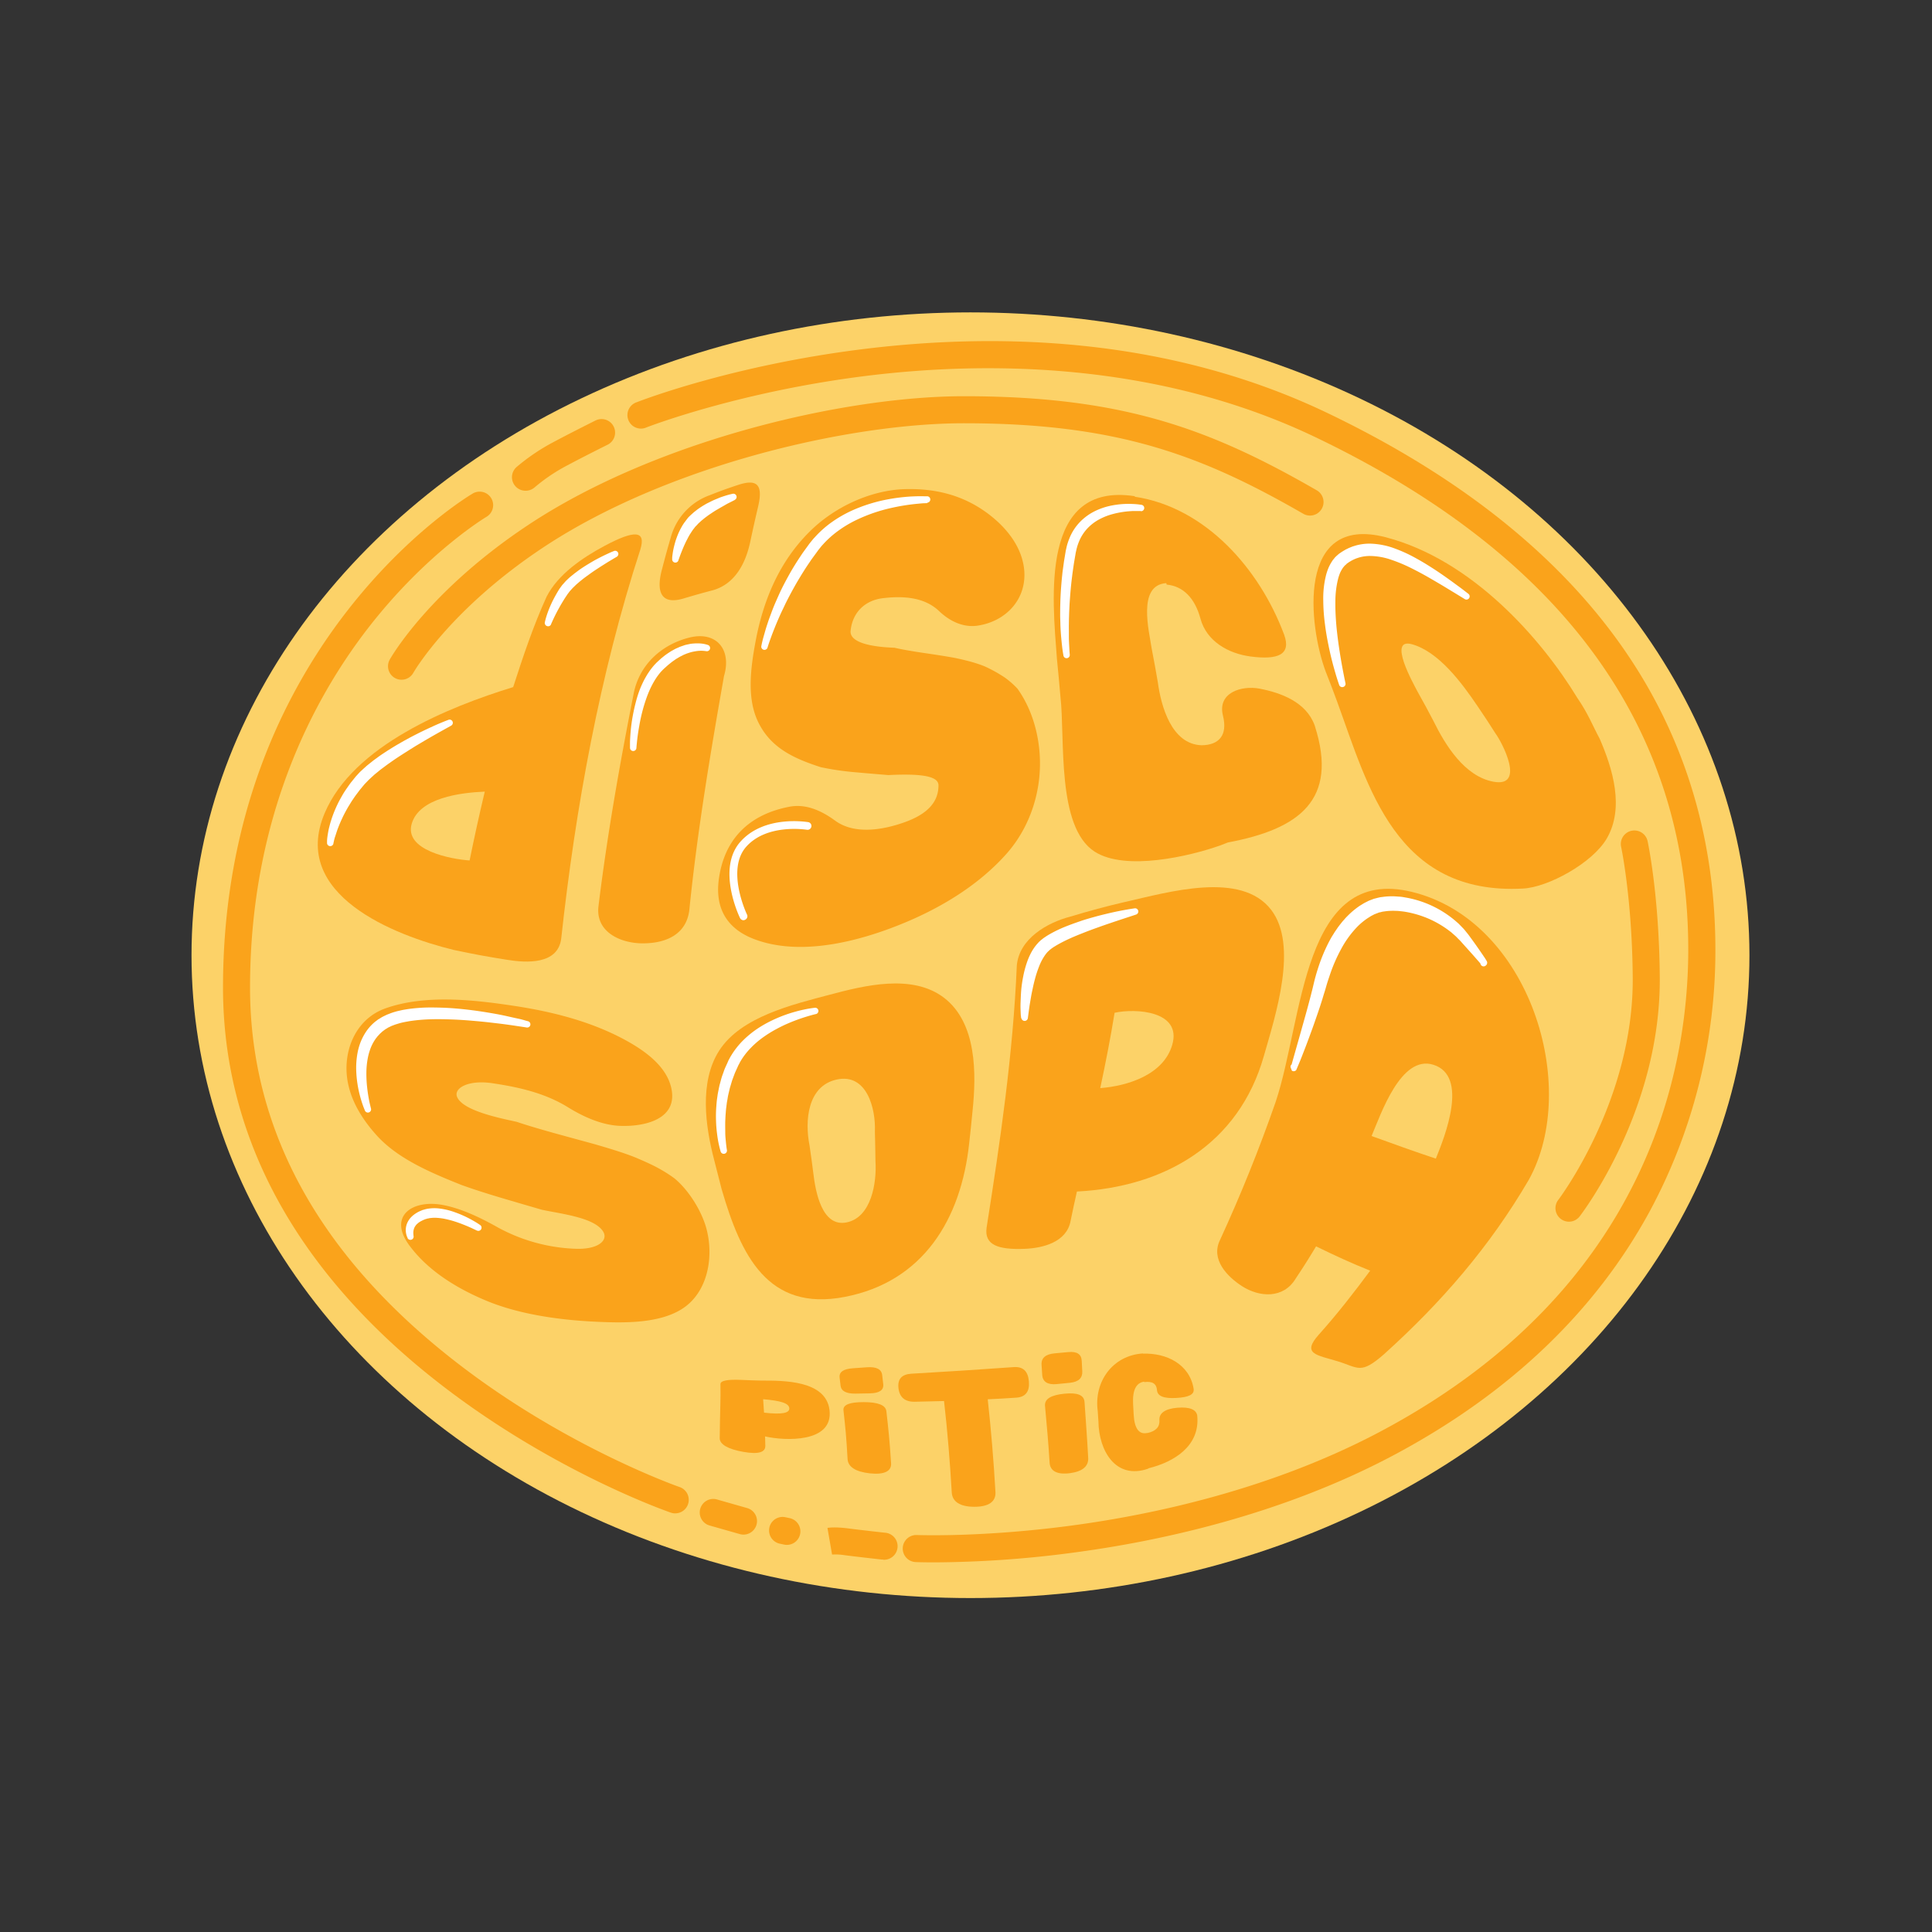 <svg id="Layer_4" data-name="Layer 4" xmlns="http://www.w3.org/2000/svg" viewBox="0 0 1000 1000"><rect x="0" y="0" width="1000" height="1000" fill="#333333" stroke="none"/><defs><style>.cls-1{fill:#fcd268;}.cls-2{fill:#faa31b;}.cls-3{fill:#fff;}</style></defs><ellipse class="cls-1" cx="502.32" cy="494.42" rx="403.19" ry="332.73"/><path class="cls-2" d="M483.55,808.68c-5.81,0-9.17-.14-9.59-.15a7,7,0,0,1,.6-14c.32,0,33.26,1.31,79.47-4.82,42.47-5.64,105.19-18.88,162.81-50,136.64-73.75,157-187.16,157-248.2C873.88,376.9,809,287.68,681,226.35c-83.51-40-173.21-39.3-233.76-31.65-65.76,8.32-112,26.3-112.51,26.48a7,7,0,1,1-5.12-13c1.94-.76,48.4-18.8,115.87-27.33,39.66-5,78.29-5.64,114.83-1.87,45.82,4.73,88.46,16.44,126.74,34.78C762.33,249.79,817.22,296,850.21,351.07c25,41.72,37.67,89,37.67,140.47a284.16,284.16,0,0,1-34.24,135.89c-27.94,51.17-71.73,93.1-130.16,124.63-59.58,32.17-124.21,45.8-167.93,51.58A562.78,562.78,0,0,1,483.55,808.68Z"/><path class="cls-2" d="M272,254a7,7,0,0,1-4.67-12.22A105.2,105.2,0,0,1,286.14,229c10.25-5.47,22-11.3,22.12-11.36a7,7,0,0,1,6.22,12.55c-.12.06-11.68,5.79-21.74,11.16a91.37,91.37,0,0,0-16,10.9A7,7,0,0,1,272,254Z"/><path class="cls-2" d="M349.48,783.32a6.71,6.71,0,0,1-2.28-.39c-2.37-.81-58.48-20.46-115.47-63.59C198.1,693.9,171.27,665.56,152,635.11c-24.26-38.31-36.57-80-36.57-124,0-41,6.77-79.91,20.12-115.71A299.46,299.46,0,0,1,179.86,316c31.94-41,63.61-59.84,64.94-60.62a7,7,0,0,1,7.09,12.07h0c-.31.19-31.07,18.54-61.37,57.65-27.87,36-61.1,97.45-61.1,186.07,0,75.14,37.27,141.43,110.76,197,55.23,41.79,111,61.33,111.59,61.52a7,7,0,0,1-2.29,13.62Z"/><path class="cls-2" d="M384.84,794.31a6.69,6.69,0,0,1-1.92-.27l-15.65-4.45a7,7,0,0,1,3.84-13.47l15.64,4.46a7,7,0,0,1-1.91,13.73Z"/><path class="cls-2" d="M407.27,799.63a6.69,6.69,0,0,1-1.47-.16l-2.31-.49a7,7,0,0,1,2.92-13.69l2.31.49a7,7,0,0,1-1.45,13.85Z"/><path class="cls-2" d="M457.2,807.22a6.62,6.62,0,0,1-.77,0c-.53-.06-13.06-1.44-19.11-2.24a31,31,0,0,0-6.79-.34l.15,0-2.39-13.8c.88-.15,4.27-.58,10.86.28,5.9.78,18.68,2.19,18.81,2.2a7,7,0,0,1-.76,14Z"/><path class="cls-2" d="M812.11,632.34a7,7,0,0,1-5.55-11.27c.39-.5,39-51.62,38.54-114.94-.29-40.78-5.94-67.51-6-67.77a7,7,0,0,1,13.69-3c.24,1.14,6,28.29,6.31,70.63.48,68.26-39.72,121.35-41.44,123.57A7,7,0,0,1,812.11,632.34Z"/><path class="cls-2" d="M207.83,351.83a7,7,0,0,1-6.09-10.44c.81-1.44,20.5-35.72,71.64-69.65,65.93-43.76,163.37-66.65,225.56-66.66h0c82.47,0,127.8,17.12,182.62,48.71a7,7,0,0,1-7,12.13c-52.71-30.37-96.32-46.84-175.63-46.84h0c-60.09,0-154.2,22.1-217.82,64.32-48.36,32.09-67,64.54-67.19,64.87A7,7,0,0,1,207.83,351.83Z"/><path class="cls-2" d="M265.62,355.64c5.11-15.84,10.4-31.66,17.31-46.82,5.95-11.64,18.65-20.2,29.78-26.16,15.54-8.33,21.86-8.35,18.71,1.83-21,64.51-33.57,133.93-40.93,201.28-1.7,13.63-18,12.66-28.16,11-11-1.76-16.56-2.78-27.5-5.09C204,484.13,150.24,463.17,168,421,182.78,385.86,232.26,365.89,265.62,355.64Zm-22.55,89.74q3.62-17.88,7.85-35.64c-12.75.54-33.92,3.22-37.82,16.63C209.11,440.11,233.23,444.68,243.07,445.38Z"/><path class="cls-2" d="M347.37,277.55a32.2,32.2,0,0,1,19.93-21.21c6-2.37,9-3.45,14.76-5.35,9.64-3.17,13-.31,10.39,11-1.59,6.78-2.43,10.54-4.15,18.56-2.33,10.87-7.75,21.58-19.14,24.91-6.05,1.59-9.15,2.47-15.47,4.35-10.52,3.12-14.4-2.25-11.15-14.72C344.49,287.59,345.47,284.05,347.37,277.55Zm9.52,192.52c-1.1,13.53-12.13,18.24-24.28,18.2-11.18,0-24.22-5.67-22.88-18.86C314.3,432,320.87,395,328.19,358c3.27-14.47,14.56-24.48,28.65-28,13.91-3.46,22,6.15,17.9,19.92C367.71,389.8,361,429.81,356.89,470.07Z"/><path class="cls-2" d="M511.5,345.77a71.17,71.17,0,0,1,8.76,5.05,44.83,44.83,0,0,1,6.42,5.68c6.87,9.7,10.49,21.39,11.4,33.12,1.45,18.67-4.49,37.89-16.86,52C504.15,461,479.84,474,456.3,482.14c-19.73,6.79-44.76,11.79-65.49,4.11C376.56,481,370.15,470.53,372,455.59c2.65-21,15.44-33.94,36.46-38,8-1.56,15.86,1.36,23.83,7.19,10,7.3,24.51,4.81,35.53.95,11.93-4.17,17.95-10.36,17.94-19.25,0-4.72-8.58-6.17-26-5.3-2.44-.22-7.9-.64-16.2-1.39a146.23,146.23,0,0,1-18.72-2.69c-13.9-4.51-26.23-10-32.7-24-5.66-12.25-3.5-27.85-1.14-40.68,4-21.64,12.28-41.53,27.93-57.12,13-13,32-21.71,49.72-22.13,15.09-.37,29.33,2.85,42.2,12.3,9.25,6.78,17.53,16.5,19.13,28.27,2.12,15.66-8.78,27.75-23.81,30.07-6.29,1-13.49-1.2-20.13-7.54-8-7.62-19.64-7.76-29-6.66s-15.82,7.39-16.77,16.91c-.49,5,7.16,8.2,22.74,8.75,2.17.54,7,1.48,14.47,2.6,6.89,1,12.51,1.88,16.79,2.67C502,342.16,507.77,343.88,511.5,345.77Z"/><path class="cls-2" d="M631.43,437.65c-15.43,5.47-48.88,13.41-64.84,3.16C546.7,428,551.36,382.05,548.88,360.6c-.7-7.72-1-11.63-1.8-19.43-2.41-31.89-8.8-91.69,40.08-84.37l.1,0,.15.31c36.87,5.57,64.65,37.73,77.13,71.06.06.15.09.22.14.37,3.69,10.19-3,13.16-17.4,11.26-11.46-1.51-22.75-7.84-25.92-19.58-2.87-10.64-8.94-16.79-17.39-17.62h-.1c-.09-.3-.13-.46-.22-.77-15.06,1-8.88,24.76-7.54,33.87,1.33,7,2,10.49,3.18,17.42,1.66,12.33,7.06,32.07,22.57,32.62H622c9-.1,13.52-5.25,11-15.31-3-12,9.73-15.74,18.9-14,11.29,2.17,24.19,7,28.56,19l.11.37c12.24,38.25-8.06,53.33-45,60.25"/><path class="cls-2" d="M816.39,361.19c5.68,8.25,7.85,14.21,11.61,21.19,6.84,15.72,12.8,35.8,3.72,51.53-7.42,12.84-30.5,25.34-43.35,26-66.12,3.61-80.24-52.95-96.28-96.77-2.27-6.2-3.46-9.32-5.92-15.54-8.72-23.33-15.59-81.66,31.12-69.51C762.05,289.77,797.93,330.78,816.39,361.19Zm-82.49-2.87c3.28,5.85,4.88,8.78,7.93,14.62,6.22,12.67,16.19,28.93,31.22,31.68,16.74,3.06,4.45-20.39.9-25.16-3.53-5.57-5.37-8.36-9.14-13.91-8.27-12.26-20.17-28.2-33.91-32.07C718.05,329.85,731.44,353.62,733.9,358.32Z"/><path class="cls-2" d="M330,599.58c4.74,2,8.41,3.76,11,5.19a73.41,73.41,0,0,1,8.11,5.16c7.52,6.23,14.28,17.17,16.65,26.45,3.34,13.09,1.1,28.64-8.59,37.87C345,685.9,321.71,684.79,306,684c-18-1-37.71-3.91-54-10.64-14.5-6-30.07-15.07-40.14-28.77-11.07-15,1.34-23.76,17.05-20.94,9.73,1.74,19.93,6.69,28.7,11.62a90.48,90.48,0,0,0,40,11.08c12.15.54,17.42-4.46,14.52-9-4.6-7.18-21.42-9-31.68-11.19-2.93-.86-9.4-2.72-19.35-5.66-9.13-2.7-16.64-5.12-22.34-7.2-16.07-6.42-33-13.6-43.94-25.8-7.33-8.17-14-18.48-15.27-30.57-1.49-14.67,5.32-29.73,19.8-34.94,20.37-7.31,45.42-4.57,66.31-1.42,20.05,3,40.6,8.14,58.64,18.11,9.49,5.26,20.55,13.07,23.13,24.34,3.77,16.46-14.11,20.29-26.84,19.71-7.83-.36-16.9-3.59-26.66-9.64-12-7.42-25.78-10.45-39.21-12.43-12.57-1.85-20.06,2.71-18.1,7.18,3.05,7,21.42,10.78,30.79,12.81,2.9,1,9.26,3,19,5.72,9,2.5,16.22,4.43,21.69,5.95C318,595.18,325.24,597.52,330,599.58Z"/><path class="cls-2" d="M503.39,575c-.66,6.79-1,10.15-1.74,16.73-4.21,39.46-23.85,71.73-64.43,79.55-39.9,7.68-53.79-21.61-63.72-55.84-1.51-5.94-2.28-8.93-3.82-14.93-4.57-17.48-7.83-40.45,2.56-56.69,11.28-17.62,38.22-23.9,57.11-28.93,18.07-4.81,42.79-11,59.25,1.53C505.66,529.48,505.39,555.78,503.39,575ZM419,592.79c.86,5.9,1.27,8.84,2,14.64,1.13,9.5,4.46,27.9,17.23,25.28S453.87,612.2,453.14,601c-.07-6-.14-9.08-.3-15.24.52-11.9-4.15-30.37-19.72-27C417.86,562.07,416.52,580.21,419,592.79Z"/><path class="cls-2" d="M557.41,616.73c-1.43,6.41-2.1,9.47-3.27,15.2-2,11-14.31,14.09-23.72,14.46-13.87.54-21-2-19.76-10.94,7.1-45,13.71-90,15.64-135.64,1.19-13.86,15.6-22.26,27.82-25.4,9.23-2.81,18.63-5.36,28-7.51,22.92-5.2,60.29-16.2,75.81,4,14.16,18.42,2.31,54.44-3.8,75.83C641.2,592.11,603,614.43,557.41,616.73Zm19.5-92.52c-2.12,13.08-4.66,26.09-7.43,39,14.49-1.13,32.86-7.06,37.28-22.44C611.82,523.23,587.81,521.8,576.91,524.21Z"/><path class="cls-2" d="M716.29,701c-12.08,10.55-13.09,6.93-23.84,3.62s-18.94-3.68-9.8-13.86c9.47-10.56,18.12-21.67,26.55-33.07-9.49-3.76-18.85-8.1-28-12.58-4.17,6.93-6.29,10.27-10.54,16.65-6.35,10.6-18.83,9.77-27.88,3.9-7.56-4.9-16.23-13.76-11.32-23.81,10.76-23.39,20.33-47.13,28.8-71.44,14.45-43.16,13.71-122.64,70.58-108.76,61,14.89,87.18,100.79,60.47,149C771.1,645.23,746,674.24,716.29,701Zm-6.36-113C721,592,732,596,743.19,599.7c4.76-11.71,17.11-42.79-1.27-48.58C725.12,545.82,714.75,576.66,709.93,588Z"/><path class="cls-2" d="M396,743.49c.06,1.84.08,2.81.13,4.82.08,3.37-3.47,4.57-11.4,3.17s-12.15-3.88-12.21-7c.16-15.42.54-19.09.39-28.12.05-1.8,3.83-2.43,10.8-2.13,4.31.2,6.41.27,10.44.36,11.35,0,33.35-.2,35.2,15.25C431.41,746.94,406.27,745.84,396,743.49Zm-1-19.25c.2,2.65.29,4,.46,6.94,9.43,1.12,13.34.17,13.08-2.34S404.2,725,395,724.24Z"/><path class="cls-2" d="M434.58,713c-.32-2.81,1.91-4.43,6.78-4.78l7.35-.52c4.93-.35,7.59,1,7.92,4.13.21,1.85.31,2.77.53,4.61.35,3.07-2,4.67-6.92,4.76l-7.38.13c-4.89.07-7.45-1.32-7.79-4.12C434.88,715.55,434.78,714.71,434.58,713Zm26.64,44.37c.27,4.09-3.46,6.05-11,5.23s-11.22-3.45-11.51-7.27c-.65-11.81-1.15-16.45-2.14-25.39-.25-2.88,3.18-4.21,10.5-4.2s11.36,1.51,11.72,4.73C459.88,740.13,460.44,745.11,461.22,757.39Z"/><path class="cls-2" d="M511.25,724.27q2.63,24,4,48.11c.22,4.79-3.38,7.54-10.93,7.53s-11.39-2.72-11.69-7.39c-.92-15.84-2.19-31.58-4-47.34-6.07.18-9.12.25-15.18.36-5.05.09-7.85-2.3-8.4-7s1.66-7.17,6.58-7.5q26.58-1.53,53.12-3.43c4.8-.31,7.34,2.13,7.8,7.35s-1.65,8.15-6.52,8.47C520.19,723.8,517.23,724,511.25,724.27Z"/><path class="cls-2" d="M539.11,706.43c-.24-3.53,2.08-5.52,6.79-5.94,2.83-.25,4.23-.38,7-.65,4.61-.43,6.88,1.11,7,4.62.1,2.11.16,3.16.28,5.27.2,3.5-1.86,5.52-6.38,6-2.72.28-4.1.42-6.88.68-4.63.43-7.18-1.15-7.46-4.67C539.34,709.61,539.26,708.55,539.11,706.43Zm24.14,48.2c.21,4.2-2.79,7-9.42,7.88s-10.2-1.08-10.54-5.27c-.61-9.88-1.47-19.77-2.4-29.63-.25-3.55,3.18-5.55,10-6.23s10.19.67,10.46,4.28C562,735.31,562.74,745,563.25,754.63Z"/><path class="cls-2" d="M593.94,741.74c4.37-1,6.43-3.21,6.18-6.7s2.85-5.88,9.32-6.4,9.85,1,10.27,4.22l0,.12c1.37,15.41-11.89,23.72-25.26,27v.16h-.05c-17,6-25.63-9.36-25.85-24.26-.15-2.25-.22-3.36-.37-5.56-2.05-15.15,7.73-28.78,23.38-29.78h0v.11c12.15-.45,24.2,5.41,26.28,18.25v.1c.34,2.85-2.66,4.23-9,4.58s-9.77-.86-10-4.12-2.42-4.66-6.61-4.08h0l0-.24c-4.19.57-6.13,4.43-5.74,11.59.12,2.12.18,3.19.29,5.37.39,7.25,2.72,10.57,7.1,9.58Z"/><path class="cls-3" d="M233.51,375.6l-3.43,1.9-3.93,2.2c-1.52.86-3.22,1.83-5.07,2.91s-3.83,2.26-5.93,3.51l-3.21,2-3.3,2.1c-2.23,1.44-4.53,2.93-6.77,4.55-1.15.78-2.25,1.62-3.37,2.45-.55.42-1.13.82-1.67,1.25l-1.61,1.32c-.53.44-1.09.86-1.6,1.32l-1.51,1.38c-.48.47-1,.9-1.47,1.39l-1.37,1.42-.68.71,0,0,0,0,0,0-.09.11-.16.2-.34.41-1.33,1.61c-.46.54-.85,1.06-1.22,1.57l-1.15,1.52c-.76,1-1.45,2.11-2.17,3.12l-1.91,3.1c-1.19,2.05-2.23,4-3.11,5.92l-.65,1.38-.57,1.34c-.37.86-.69,1.7-1,2.49-.59,1.58-1,3-1.39,4.13s-.59,2.08-.73,2.7l-.2.9,0,.15a1.67,1.67,0,0,1-2,1.26,1.64,1.64,0,0,1-1.29-1.67v-.32l0-.82a29.94,29.94,0,0,1,.35-3.05c.09-.64.23-1.35.37-2.13s.35-1.61.58-2.48.47-1.83.8-2.79l.48-1.5.56-1.54a65.34,65.34,0,0,1,2.92-6.62c.59-1.14,1.24-2.28,1.91-3.46s1.42-2.31,2.23-3.49l1.24-1.76c.43-.6.86-1.19,1.29-1.71l1.31-1.63.33-.41.17-.2.08-.11.1-.11,0-.05.78-.83c.51-.56,1-1.11,1.55-1.67s1.1-1,1.65-1.54l1.68-1.51c.56-.49,1.15-.93,1.73-1.4l1.75-1.4c.58-.45,1.18-.87,1.78-1.3,1.18-.88,2.37-1.73,3.58-2.51,2.4-1.61,4.81-3.09,7.16-4.49l3.49-2,3.38-1.84c2.21-1.15,4.31-2.22,6.27-3.17s3.77-1.77,5.37-2.51,3-1.33,4.2-1.83,2.09-.85,2.73-1.1l1-.38a1.66,1.66,0,0,1,1.41,3Z"/><path class="cls-3" d="M319.22,288.19l-1.88,1.11-2.16,1.29c-.84.5-1.76,1.1-2.77,1.73s-2.1,1.33-3.24,2.08-2.34,1.54-3.54,2.41-2.44,1.75-3.66,2.68l-1.81,1.45-1.75,1.5c-.56.52-1.09,1.06-1.64,1.58s-1,1.08-1.51,1.62-.87,1.11-1.31,1.65l-.16.21s-.09.14-.14.2l-.32.49-.64.95c-.77,1.19-1.51,2.41-2.2,3.57s-1.28,2.28-1.86,3.31c-1.11,2.08-1.95,3.85-2.53,5.1l-.65,1.44-.21.48,0,.1A1.66,1.66,0,0,1,283,324a1.68,1.68,0,0,1-1-1.9l.15-.62c.09-.39.23-.95.43-1.65a54.14,54.14,0,0,1,2.05-5.7c.49-1.15,1.06-2.38,1.71-3.66s1.39-2.6,2.2-4l.6-1,.31-.49a2.4,2.4,0,0,1,.18-.28l.19-.26c.53-.69,1-1.45,1.6-2.08s1.13-1.32,1.75-1.92,1.24-1.18,1.87-1.75L297,297.1c.66-.51,1.32-1,2-1.51,1.34-1,2.66-1.88,4-2.72s2.6-1.59,3.83-2.31,2.41-1.33,3.5-1.9,2.11-1.06,3-1.49l2.35-1.09c.66-.29,1.18-.5,1.55-.65l.55-.22a1.65,1.65,0,0,1,2.16.91,1.68,1.68,0,0,1-.69,2.06Z"/><path class="cls-3" d="M380.28,258.8l-.45.23-1.29.66-2,1L374,262.14c-.93.52-1.93,1.11-3,1.73s-2.11,1.33-3.2,2.05-2.17,1.52-3.24,2.35L363,269.55l-1.48,1.36c-.45.48-.89,1-1.35,1.43s-.8,1-1.2,1.48l-.08.09,0,0v0h0s.07-.11,0-.05l-.15.22-.3.45-.59.87c-.32.54-.66,1-1,1.59s-.63,1.11-.91,1.67-.58,1.09-.84,1.62c-.52,1.08-1,2.13-1.41,3.09-.82,1.95-1.46,3.62-1.89,4.79l-.66,1.82,0,.11a1.66,1.66,0,0,1-3.22-.68l0-.58c0-.36.06-.89.15-1.56a39.46,39.46,0,0,1,1.08-5.45c.15-.56.31-1.14.49-1.74s.4-1.21.63-1.83a35.3,35.3,0,0,1,1.67-3.89c.31-.65.73-1.36,1.1-2.05.2-.36.39-.62.58-.93l.29-.46.15-.22.07-.1,0,0,.05-.06.09-.12c.5-.65,1-1.32,1.51-2s1.1-1.2,1.68-1.77l1.79-1.6,1.85-1.44c1.26-.89,2.53-1.72,3.79-2.44.61-.39,1.25-.7,1.86-1s1.23-.62,1.82-.9c1.18-.59,2.34-1,3.39-1.46s2.06-.76,2.93-1.05,1.66-.51,2.3-.69,1.15-.28,1.51-.37l.55-.12a1.67,1.67,0,0,1,1.09,3.13Z"/><path class="cls-3" d="M365.43,337l-.18,0-.47-.06a18.43,18.43,0,0,0-2-.11,17.13,17.13,0,0,0-3.22.34,19.91,19.91,0,0,0-2,.43q-1,.3-2.13.69c-.72.32-1.49.56-2.24,1l-1.15.57c-.39.21-.77.45-1.16.68s-.79.45-1.17.71l-1.16.82c-.8.53-1.55,1.18-2.33,1.8s-1.52,1.35-2.28,2l-.57.53-.15.14,0,0,0,0,0,0-.07.07-.29.31c-.36.39-.82.83-1.09,1.19-.62.72-1.25,1.56-1.86,2.43l-.87,1.32-.81,1.38a50.2,50.2,0,0,0-2.78,5.83c-.79,2-1.47,4-2.08,6a91,91,0,0,0-2.56,11.08c-.59,3.3-.94,6.08-1.13,8-.1,1-.18,1.74-.22,2.25l-.06.78v.06a1.66,1.66,0,0,1-3.31-.11v-.86c0-.55,0-1.35,0-2.36.08-2,.25-4.92.65-8.37A94.89,94.89,0,0,1,329,363.82a61.32,61.32,0,0,1,2-6.49,50.48,50.48,0,0,1,3-6.47l.91-1.56c.32-.52.66-1,1-1.53a32.8,32.8,0,0,1,2.24-2.95c.41-.52.77-.85,1.15-1.28l.29-.3.07-.08.07-.08h0l0,0,.16-.15.64-.59c.86-.77,1.66-1.58,2.58-2.26a28.14,28.14,0,0,1,2.68-2l1.35-.89c.46-.28.94-.52,1.39-.78s.91-.51,1.37-.73l1.39-.61c.89-.42,1.84-.68,2.7-1s1.76-.47,2.59-.65,1.62-.3,2.38-.33a22.3,22.3,0,0,1,3.94,0,15.75,15.75,0,0,1,2.54.45c.29.07.55.16.72.21l.22.08a1.66,1.66,0,0,1-1,3.17Z"/><path class="cls-3" d="M479.92,260.42l-1.33.05c-.88,0-2.18.14-3.83.29a106,106,0,0,0-13.56,2.18,83.36,83.36,0,0,0-18.13,6.29,59.71,59.71,0,0,0-9.18,5.49A50.56,50.56,0,0,0,425.8,282c-.64.66-1.17,1.4-1.75,2.1l-.43.54-.06.06,0,0s-.06.07,0,0l-.1.15-.21.29-.85,1.17c-1.12,1.56-2.32,3.11-3.31,4.64-2.09,3-4.05,6.18-5.88,9.24s-3.47,6.1-5,9c-.75,1.46-1.48,2.87-2.13,4.27s-1.32,2.73-1.9,4-1.15,2.55-1.66,3.75-1,2.34-1.42,3.42c-.88,2.16-1.59,4.06-2.16,5.62s-1,2.81-1.27,3.65l-.41,1.27,0,.09a1.66,1.66,0,0,1-3.2-.84l.29-1.42c.21-.91.51-2.23,1-3.89s1-3.67,1.78-5.94c.37-1.14.77-2.35,1.24-3.61s.95-2.59,1.49-4,1.12-2.8,1.76-4.25,1.31-3,2-4.49,1.48-3.08,2.3-4.66,1.69-3.16,2.58-4.78c1.8-3.23,3.81-6.46,6-9.72,1.08-1.67,2.22-3.17,3.35-4.74l.85-1.17.21-.29.11-.15.16-.19.48-.6c.66-.78,1.26-1.61,2-2.34a53.12,53.12,0,0,1,9.07-8.06,64.43,64.43,0,0,1,10.11-5.8,81.58,81.58,0,0,1,19.48-6c2.93-.53,5.63-.86,8-1.09s4.49-.31,6.22-.36,3.09,0,4,0l1.08,0,.37,0a1.66,1.66,0,0,1,0,3.31Z"/><path class="cls-3" d="M384.84,476.3a2,2,0,0,1-1.8-1.13c-.51-1-12.25-25.71.31-39.63,12.4-13.74,34.07-10.11,35-10a2,2,0,0,1-.69,3.94c-.2,0-20.43-3.39-31.33,8.69-10.75,11.92.2,35,.32,35.21a2,2,0,0,1-.93,2.67A1.94,1.94,0,0,1,384.84,476.3Z"/><path class="cls-3" d="M590.48,264.51h-.26l-.8,0c-.71,0-1.75,0-3.09,0a47.94,47.94,0,0,0-10.8,1.68,32.52,32.52,0,0,0-6.6,2.65,24.22,24.22,0,0,0-6.1,4.68,22.14,22.14,0,0,0-4.37,6.87,26.22,26.22,0,0,0-1.3,4.08c-.14.71-.35,1.4-.45,2.14L556.3,289l-.4,2.33-.34,2.3c-.21,1.54-.45,3.05-.62,4.58-.4,3.05-.69,6.06-.94,9-.11,1.46-.22,2.9-.32,4.31s-.15,2.78-.22,4.12-.1,2.66-.14,3.92-.05,2.49-.07,3.66,0,2.3,0,3.37,0,2.08,0,3c0,1.9.11,3.56.18,4.93s.12,2.43.18,3.16l.09,1.08v.07a1.65,1.65,0,0,1-3.28.41l-.2-1.17c-.11-.75-.29-1.84-.45-3.24s-.34-3.09-.51-5-.32-4.14-.41-6.55c0-1.2-.07-2.45-.1-3.74s0-2.64,0-4,.06-2.8.09-4.24.12-2.92.19-4.43c.19-3,.43-6.09.77-9.24.13-1.56.39-3.16.6-4.75l.33-2.39.39-2.35.39-2.34c.11-.83.34-1.66.51-2.49a31.13,31.13,0,0,1,1.59-4.87,26,26,0,0,1,5.51-8.4,27.9,27.9,0,0,1,7.58-5.47,34.42,34.42,0,0,1,7.73-2.71,45.25,45.25,0,0,1,11.93-1c1.44.06,2.57.18,3.34.28l.89.12.32.05a1.66,1.66,0,0,1-.35,3.29Z"/><path class="cls-3" d="M188.8,574.64l-.14-.36-.4-1c-.34-.88-.81-2.18-1.31-3.86a61.17,61.17,0,0,1-1.53-6.15,58.47,58.47,0,0,1-1-8.23,42.72,42.72,0,0,1,.63-10,31.81,31.81,0,0,1,1.51-5.43,29.1,29.1,0,0,1,2.74-5.35,23.81,23.81,0,0,1,4.11-4.77,13.41,13.41,0,0,1,1.23-1l.64-.49.32-.25.16-.12,0,0,.18-.12.08,0,1.21-.75c.21-.13.38-.25.63-.38l.77-.39,1.56-.76,1.49-.58a30.1,30.1,0,0,1,3-1c1-.31,2-.49,3-.73s2-.37,3-.55a83.17,83.17,0,0,1,12-.9c3.93,0,7.78.12,11.48.38,7.39.55,14.21,1.52,20,2.52,2.91.49,5.55,1,7.89,1.52s4.37,1,6.05,1.34,3,.74,3.87,1l1.37.37a1.66,1.66,0,0,1-.68,3.24h0l-1.36-.22-3.89-.58c-1.67-.26-3.71-.55-6-.86s-5-.61-7.86-.95-6-.63-9.3-.91-6.77-.52-10.36-.65-7.29-.21-11-.09a90,90,0,0,0-11.15,1c-.9.18-1.82.32-2.71.51s-1.78.39-2.63.66-1.71.49-2.51.82l-1.21.45-1,.49-.53.24a6.48,6.48,0,0,0-.59.35l-1.22.74-.86.65a7.87,7.87,0,0,0-.94.77l-.9.82-.81.88a8.61,8.61,0,0,0-.78.92c-.23.31-.51.6-.72.94a23.43,23.43,0,0,0-2.27,4.13,31.66,31.66,0,0,0-1.42,4.43,41.63,41.63,0,0,0-1,8.74,63.9,63.9,0,0,0,.38,7.63c.24,2.28.57,4.27.86,5.9s.59,2.9.8,3.76l.24,1,.09.32v0a1.66,1.66,0,0,1-3.14,1.07Z"/><path class="cls-3" d="M373,596l-.08-.27-.24-.85c-.19-.72-.46-1.78-.74-3.14s-.56-3-.8-4.94-.44-4.08-.51-6.46a65.1,65.1,0,0,1,.14-7.7c.1-1.36.2-2.77.42-4.19l.31-2.17c.13-.72.29-1.45.43-2.19l.46-2.23c.2-.73.4-1.48.6-2.23s.4-1.5.64-2.25.53-1.48.79-2.23.51-1.5.83-2.24.65-1.46,1-2.2l.49-1.1.24-.55,0-.07,0,0,.06-.11.07-.13.14-.25.54-1c.18-.33.36-.67.61-1.05a40.19,40.19,0,0,1,2.85-4.14,40.83,40.83,0,0,1,3.24-3.67,50.67,50.67,0,0,1,7.26-6,60.75,60.75,0,0,1,7.53-4.32,70.41,70.41,0,0,1,7.1-3c2.24-.81,4.33-1.42,6.19-1.92s3.5-.84,4.85-1.11,2.43-.42,3.17-.52l1.17-.15a1.66,1.66,0,0,1,.59,3.26l-.09,0-1,.24c-.67.17-1.67.45-2.93.82a92.75,92.75,0,0,0-10.23,3.68c-2.07.88-4.25,1.94-6.49,3.15a62.06,62.06,0,0,0-6.75,4.23,45.3,45.3,0,0,0-6.33,5.48,35.78,35.78,0,0,0-2.79,3.22,34.54,34.54,0,0,0-2.35,3.45,10.29,10.29,0,0,0-.54,1l-.54,1-.13.25-.07.13c0,.09,0-.08,0-.05l0,0,0,.06-.22.5-.45,1-.91,2c-.3.66-.51,1.36-.77,2l-.74,2c-.24.68-.41,1.37-.62,2.05s-.4,1.36-.61,2l-.47,2c-.16.67-.32,1.34-.46,2s-.23,1.34-.34,2-.26,1.31-.34,2l-.24,1.92c-.19,1.26-.25,2.51-.35,3.71s-.13,2.36-.19,3.48c-.07,2.24,0,4.3,0,6.13s.2,3.41.32,4.72.25,2.32.34,3l.11.76.05.28h0A1.66,1.66,0,0,1,373,596Z"/><path class="cls-3" d="M211,640.83l-.06-.13c0-.1-.14-.29-.21-.47a8.69,8.69,0,0,1-.51-1.67,9.38,9.38,0,0,1-.15-2.75,9.07,9.07,0,0,1,1.07-3.52,10.6,10.6,0,0,1,1.17-1.74A12.39,12.39,0,0,1,213.9,629a15.36,15.36,0,0,1,1.81-1.26,12.77,12.77,0,0,1,2-1l1-.43.13-.06h0l.11,0h.06l.24-.08.49-.15a1.47,1.47,0,0,1,.25-.08l.31-.07.64-.15c.45-.1.81-.13,1.22-.19a22.42,22.42,0,0,1,4.7-.07,35.91,35.91,0,0,1,8.58,2,56.43,56.43,0,0,1,6.86,2.94c1.93,1,3.49,1.91,4.57,2.57l1.23.81.45.3a1.66,1.66,0,0,1-1.66,2.86l-.06,0-.42-.21-1.26-.59c-1.08-.52-2.64-1.23-4.55-2-1-.39-2-.79-3.09-1.18s-2.26-.78-3.47-1.13-2.47-.66-3.74-.93a29.59,29.59,0,0,0-3.83-.52,17.18,17.18,0,0,0-3.67.08c-.27,0-.6.08-.82.14l-.37.08-.18,0-.24.07-.48.14-.25.07-.06,0,.09,0h0l-.1,0-.81.32c-.26.12-.55.2-.78.33s-.48.26-.72.37a10.06,10.06,0,0,0-1.29.79,3.82,3.82,0,0,0-.53.43c-.16.15-.36.27-.5.43a5.79,5.79,0,0,0-.76.92,5.29,5.29,0,0,0-.85,1.87,6.62,6.62,0,0,0-.22,1.67,11.06,11.06,0,0,0,.08,1.12l0,.24a.91.91,0,0,0,0,.12,1.66,1.66,0,0,1-3.05,1.28Z"/><path class="cls-3" d="M528.54,527.1s0-.38-.1-1.05-.13-1.68-.18-2.94-.08-2.8,0-4.56.13-3.75.31-5.93.52-4.53,1-7a52.92,52.92,0,0,1,2.09-7.81,32.86,32.86,0,0,1,1.73-4.07,24.52,24.52,0,0,1,2.49-4,22.41,22.41,0,0,1,1.64-1.91l0-.05.15-.15.1-.09.2-.18.39-.35a10.79,10.79,0,0,1,.93-.78c.34-.26.71-.57,1-.78l1-.67c.65-.44,1.31-.83,2-1.23a65.4,65.4,0,0,1,8-3.86c2.66-1.08,5.29-2,7.86-2.89s5.06-1.58,7.42-2.24,4.63-1.21,6.72-1.71c4.17-1,7.67-1.65,10.13-2.08,1.23-.22,2.2-.36,2.86-.47l1-.15a1.66,1.66,0,0,1,.76,3.22h0l-3.66,1.21c-2.34.76-5.69,1.85-9.67,3.21-2,.67-4.14,1.42-6.4,2.23s-4.63,1.67-7.05,2.63-4.91,1.93-7.36,3.05a78.36,78.36,0,0,0-7.14,3.64c-.55.34-1.1.68-1.62,1l-.76.54c-.27.18-.43.34-.65.5a5.9,5.9,0,0,0-.68.58l-.39.36-.19.18-.1.09,0,0,.08-.08,0,0a13.41,13.41,0,0,0-1.1,1.26,26.8,26.8,0,0,0-3.45,6.28,57.87,57.87,0,0,0-2.24,6.83c-.62,2.25-1.06,4.43-1.49,6.45s-.71,3.9-1,5.56-.48,3.13-.66,4.34l-.5,3.78v0a1.68,1.68,0,0,1-3.32,0Z"/><path class="cls-3" d="M670.56,551.47h0a1.65,1.65,0,0,0-.79-.29,1.71,1.71,0,0,0-1.38.54,1.34,1.34,0,0,0-.16.22l0,0h0l0,.08c0,.06,0,0,0,0l.08-.29c.09-.29.22-.73.38-1.3.33-1.16.81-2.86,1.41-5,1.22-4.33,3-10.51,5.06-17.94,1.06-3.7,2.14-7.74,3.26-12,.26-1.05.53-2.12.81-3.2s.53-2.23.81-3.36c.51-2.22,1.19-4.66,1.93-7a88.52,88.52,0,0,1,5.85-14.35c.64-1.17,1.24-2.37,2-3.51l1.07-1.73,1.17-1.69c.75-1.14,1.64-2.21,2.49-3.3.43-.55.92-1.05,1.37-1.58s.92-1.05,1.43-1.53a41.11,41.11,0,0,1,6.51-5.44l1.82-1.12c.61-.37,1.27-.67,1.9-1l.47-.24.24-.12.12-.06.3-.13,0,0,.9-.34.89-.34.44-.17c.15-.06.38-.11.56-.16.77-.2,1.55-.4,2.32-.58a8.31,8.31,0,0,1,1.1-.2l1.06-.13a31.36,31.36,0,0,1,4.18-.29c1.38-.05,2.72.11,4.06.18s2.63.34,3.91.56a54,54,0,0,1,25.11,11.91l1.15,1,.56.49.52.53,2,2.06c.64.69,1.19,1.43,1.75,2.11s1.11,1.37,1.54,2c1.86,2.53,3.46,4.78,4.75,6.64s2.29,3.35,3,4.39c.34.52.59.94.77,1.24l.24.41.06.13.07.15a2.19,2.19,0,0,1,.1.34v.08a2,2,0,0,1,0,.23,1.63,1.63,0,0,1-.22.84,1.5,1.5,0,0,1-.41.47,1.66,1.66,0,1,1-2-2.6,1.35,1.35,0,0,0-.41.47,1.59,1.59,0,0,0-.22.83,1.69,1.69,0,0,0,0,.23v.08a1.17,1.17,0,0,0,.08.29l0,.13-.15-.19-.84-1-3.42-3.9L756.75,488c-.52-.62-1-1.15-1.6-1.71s-1.08-1.15-1.69-1.71l-1.9-1.67-.49-.44-.53-.39-1.08-.81a52.27,52.27,0,0,0-10.14-5.81,53.36,53.36,0,0,0-12.46-3.6c-1.1-.15-2.21-.25-3.33-.37l-1.67-.05a15.54,15.54,0,0,0-1.67,0,25.46,25.46,0,0,0-3.29.26l-.81.11a4.71,4.71,0,0,0-.76.14c-.45.12-.9.23-1.36.33-.13,0-.22,0-.36.09l-.45.18-.89.34-.88.35-.06,0,.19-.08-.1.05-.18.1-.37.19c-.5.28-1,.51-1.49.81l-1.44.91a34.21,34.21,0,0,0-5.34,4.4,51.57,51.57,0,0,0-8.39,11.53,82.63,82.63,0,0,0-5.73,13.05c-.74,2.2-1.47,4.31-2.1,6.59-.33,1.12-.64,2.22-1,3.31s-.66,2.2-1,3.28c-1.32,4.28-2.72,8.24-4,11.91s-2.53,7-3.62,9.94-2.11,5.51-2.93,7.62-1.51,3.74-2,4.87l-.54,1.3-.17.37-.09.19,0,.11v0l0,0a2.68,2.68,0,0,1-.17.23,1.68,1.68,0,0,1-1.38.54,1.63,1.63,0,0,1-.8-.28h0l-.63-1.6a1.38,1.38,0,0,1,2.51-1.13Z"/><path class="cls-3" d="M693.14,354.51l-.5-1.5c-.33-1-.8-2.41-1.33-4.25-1.09-3.67-2.54-8.95-3.82-15.42-.66-3.23-1.27-6.76-1.73-10.53a96.91,96.91,0,0,1-.84-12,49.33,49.33,0,0,1,1.47-13.24,30.62,30.62,0,0,1,1.14-3.43,22.84,22.84,0,0,1,1.78-3.38c.18-.27.34-.55.53-.82l.65-.79a9.79,9.79,0,0,1,1.4-1.49l.78-.69.2-.17.1-.09,0,0,.14-.1.33-.23c.47-.31.85-.6,1.39-.93s1.12-.67,1.68-1l1.66-.81,1.73-.7c.58-.2,1.18-.37,1.77-.56a26.78,26.78,0,0,1,7.23-1A39.56,39.56,0,0,1,722.22,284a76.3,76.3,0,0,1,11,5.12c3.35,1.83,6.38,3.74,9.14,5.53s5.22,3.52,7.38,5.06,4,2.92,5.56,4.05,2.71,2.06,3.52,2.67l1.24.95a1.66,1.66,0,0,1-1.86,2.74h0L753.1,307l-5.82-3.53c-2.25-1.36-4.81-2.85-7.59-4.46s-5.84-3.25-9.09-4.88a81.51,81.51,0,0,0-10.39-4.36,34.38,34.38,0,0,0-11.23-2,20.23,20.23,0,0,0-5.49.78l-1.32.43-1.28.52-1.25.63-1.12.66a6,6,0,0,0-.64.43l-.67.46-.33.24c-.1.07.08-.07.06,0l0,0,0,.05-.11.1-.44.38a4.81,4.81,0,0,0-.82.86l-.39.46c-.13.16-.23.36-.35.53a17,17,0,0,0-1.25,2.32,27.49,27.49,0,0,0-.9,2.65,48.49,48.49,0,0,0-1.49,11.58c-.07,3.9.1,7.73.38,11.36s.71,7.09,1.13,10.27c.88,6.35,1.83,11.65,2.54,15.34s1.17,5.78,1.17,5.78v0a1.65,1.65,0,0,1-1.26,2A1.67,1.67,0,0,1,693.14,354.51Z"/></svg>